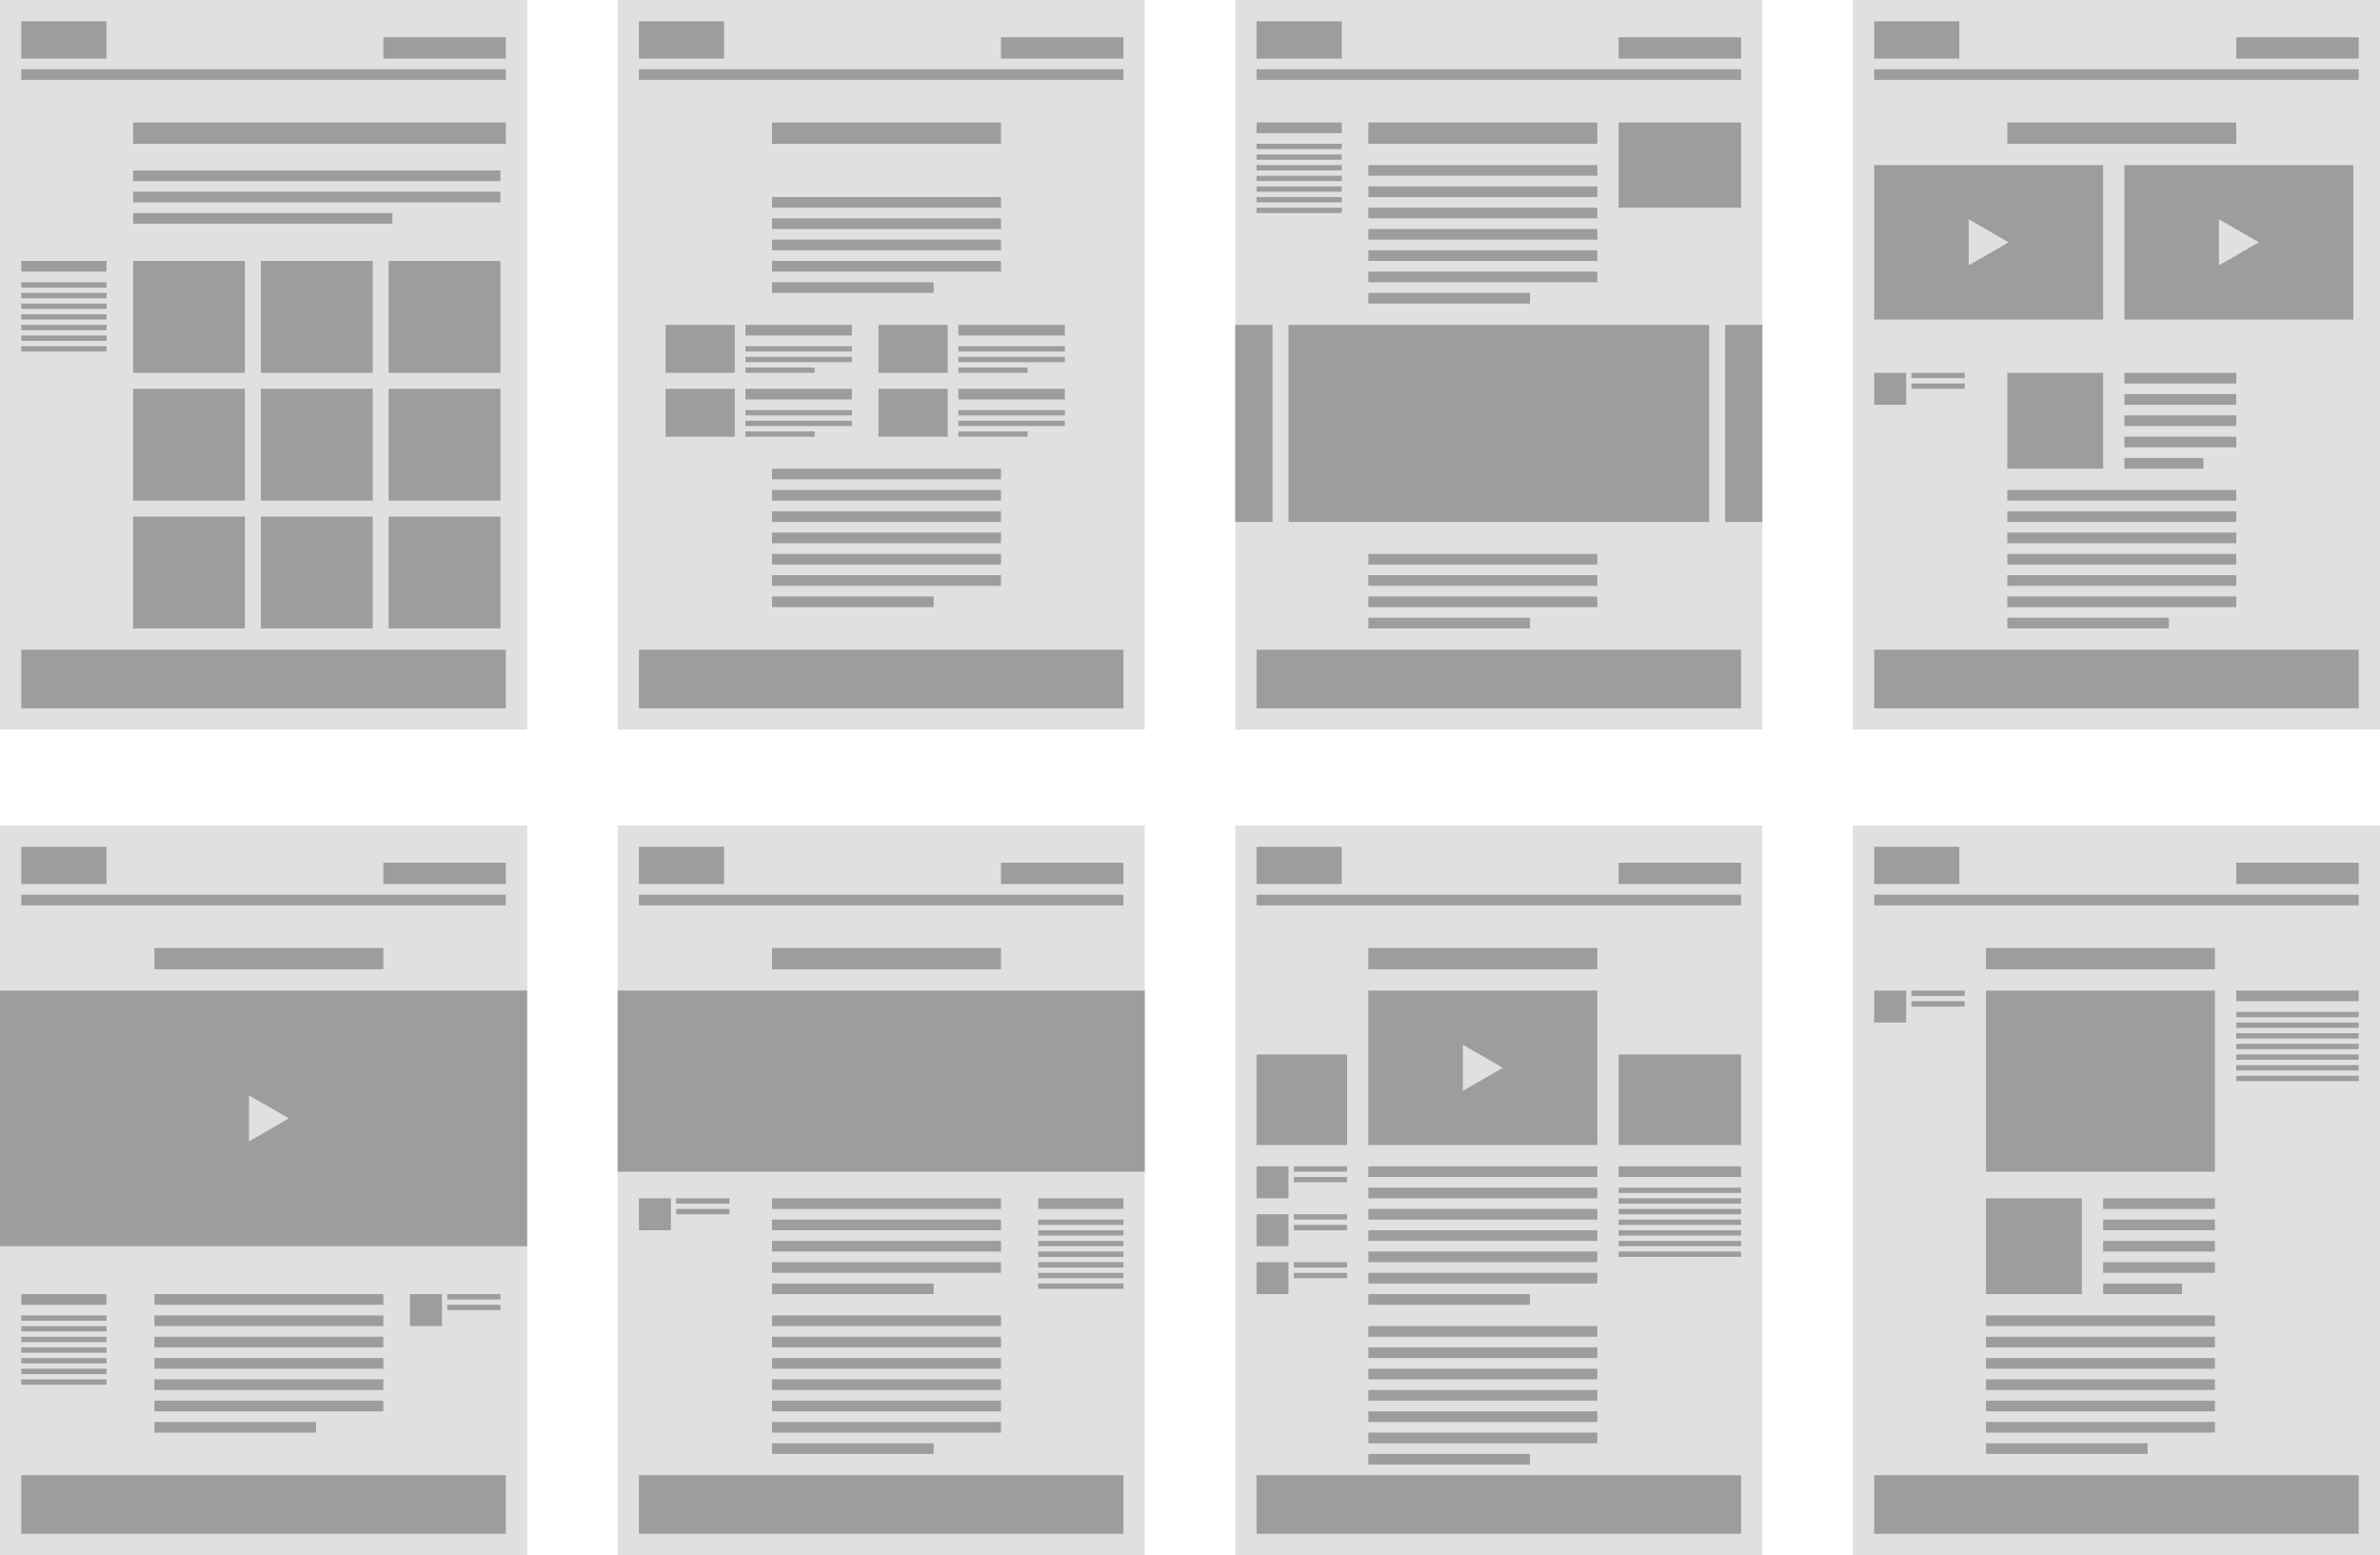 <svg xmlns="http://www.w3.org/2000/svg" viewBox="0 0 447 292"><defs><style>.cls-1{fill:#e0e0e0;}.cls-2{fill:#9d9d9d;}</style></defs><title>design-modules</title><g id="bg"><rect class="cls-1" width="99" height="137"/><rect class="cls-1" x="116" width="99" height="137"/><rect class="cls-1" x="232" width="99" height="137"/><rect class="cls-1" x="348" width="99" height="137"/><rect class="cls-1" x="116" y="155" width="99" height="137"/><rect class="cls-1" x="232" y="155" width="99" height="137"/></g><g id="Layer_2" data-name="Layer 2"><rect class="cls-2" x="4" y="4" width="16" height="7"/><rect class="cls-2" x="4" y="13" width="91" height="2"/><rect class="cls-2" x="4" y="122" width="91" height="11"/><rect class="cls-2" x="25" y="23" width="70" height="4"/><rect class="cls-2" x="25" y="32" width="69" height="2"/><rect class="cls-2" x="25" y="36" width="69" height="2"/><rect class="cls-2" x="25" y="40" width="48.706" height="2"/><rect class="cls-2" x="4" y="49" width="16" height="2"/><rect class="cls-2" x="4" y="53" width="16" height="1"/><rect class="cls-2" x="4" y="55" width="16" height="1"/><rect class="cls-2" x="4" y="57" width="16" height="1"/><rect class="cls-2" x="4" y="59" width="16" height="1"/><rect class="cls-2" x="4" y="61" width="16" height="1"/><rect class="cls-2" x="4" y="63" width="16" height="1"/><rect class="cls-2" x="4" y="65" width="16" height="1"/><rect class="cls-2" x="72" y="7" width="23" height="4"/><rect class="cls-2" x="25" y="49" width="21" height="21"/><rect class="cls-2" x="73" y="49" width="21" height="21"/><rect class="cls-2" x="49" y="49" width="21" height="21"/><rect class="cls-2" x="25" y="73" width="21" height="21"/><rect class="cls-2" x="73" y="73" width="21" height="21"/><rect class="cls-2" x="49" y="73" width="21" height="21"/><rect class="cls-2" x="25" y="97" width="21" height="21"/><rect class="cls-2" x="73" y="97" width="21" height="21"/><rect class="cls-2" x="49" y="97" width="21" height="21"/><rect class="cls-2" x="120" y="4" width="16" height="7"/><rect class="cls-2" x="120" y="13" width="91" height="2"/><rect class="cls-2" x="120" y="122" width="91" height="11"/><rect class="cls-2" x="145" y="23" width="43" height="4"/><rect class="cls-2" x="145" y="88" width="43" height="2"/><rect class="cls-2" x="145" y="92" width="43" height="2"/><rect class="cls-2" x="145" y="96" width="43" height="2"/><rect class="cls-2" x="145" y="100" width="43" height="2"/><rect class="cls-2" x="145" y="104" width="43" height="2"/><rect class="cls-2" x="145" y="108" width="43" height="2"/><rect class="cls-2" x="145" y="112" width="30.353" height="2"/><rect class="cls-2" x="145" y="37" width="43" height="2"/><rect class="cls-2" x="145" y="41" width="43" height="2"/><rect class="cls-2" x="145" y="45" width="43" height="2"/><rect class="cls-2" x="145" y="49" width="43" height="2"/><rect class="cls-2" x="145" y="53" width="30.353" height="2"/><rect class="cls-2" x="140" y="61" width="20" height="2"/><rect class="cls-2" x="140" y="65" width="20" height="1"/><rect class="cls-2" x="140" y="67" width="20" height="1"/><rect class="cls-2" x="140" y="69" width="13" height="1"/><rect class="cls-2" x="188" y="7" width="23" height="4"/><rect class="cls-2" x="125" y="61" width="13" height="9"/><rect class="cls-2" x="140" y="73" width="20" height="2"/><rect class="cls-2" x="140" y="77" width="20" height="1"/><rect class="cls-2" x="140" y="79" width="20" height="1"/><rect class="cls-2" x="140" y="81" width="13" height="1"/><rect class="cls-2" x="125" y="73" width="13" height="9"/><rect class="cls-2" x="180" y="61" width="20" height="2"/><rect class="cls-2" x="180" y="65" width="20" height="1"/><rect class="cls-2" x="180" y="67" width="20" height="1"/><rect class="cls-2" x="180" y="69" width="13" height="1"/><rect class="cls-2" x="165" y="61" width="13" height="9"/><rect class="cls-2" x="180" y="73" width="20" height="2"/><rect class="cls-2" x="180" y="77" width="20" height="1"/><rect class="cls-2" x="180" y="79" width="20" height="1"/><rect class="cls-2" x="180" y="81" width="13" height="1"/><rect class="cls-2" x="165" y="73" width="13" height="9"/><rect class="cls-2" x="236" y="4" width="16" height="7"/><rect class="cls-2" x="236" y="13" width="91" height="2"/><rect class="cls-2" x="236" y="122" width="91" height="11"/><rect class="cls-2" x="257" y="23" width="43" height="4"/><rect class="cls-2" x="257" y="31" width="43" height="2"/><rect class="cls-2" x="257" y="35" width="43" height="2"/><rect class="cls-2" x="257" y="39" width="43" height="2"/><rect class="cls-2" x="257" y="43" width="43" height="2"/><rect class="cls-2" x="257" y="47" width="43" height="2"/><rect class="cls-2" x="257" y="51" width="43" height="2"/><rect class="cls-2" x="257" y="55" width="30.353" height="2"/><rect class="cls-2" x="257" y="104" width="43" height="2"/><rect class="cls-2" x="257" y="108" width="43" height="2"/><rect class="cls-2" x="257" y="112" width="43" height="2"/><rect class="cls-2" x="257" y="116" width="30.353" height="2"/><rect class="cls-2" x="236" y="23" width="16" height="2"/><rect class="cls-2" x="236" y="27" width="16" height="1"/><rect class="cls-2" x="236" y="29" width="16" height="1"/><rect class="cls-2" x="236" y="31" width="16" height="1"/><rect class="cls-2" x="236" y="33" width="16" height="1"/><rect class="cls-2" x="236" y="35" width="16" height="1"/><rect class="cls-2" x="236" y="37" width="16" height="1"/><rect class="cls-2" x="236" y="39" width="16" height="1"/><rect class="cls-2" x="304" y="7" width="23" height="4"/><rect class="cls-2" x="304" y="23" width="23" height="16"/><rect class="cls-2" x="377" y="70" width="18" height="18"/><rect class="cls-2" x="242" y="61" width="79" height="37"/><rect class="cls-2" x="232" y="61" width="7" height="37"/><rect class="cls-2" x="324" y="61" width="7" height="37"/><rect class="cls-2" x="352" y="70" width="6" height="6"/><rect class="cls-2" x="352" y="4" width="16" height="7"/><rect class="cls-2" x="352" y="13" width="91" height="2"/><rect class="cls-2" x="352" y="122" width="91" height="11"/><rect class="cls-2" x="377" y="23" width="43" height="4"/><rect class="cls-2" x="377" y="92" width="43" height="2"/><rect class="cls-2" x="377" y="96" width="43" height="2"/><rect class="cls-2" x="377" y="100" width="43" height="2"/><rect class="cls-2" x="377" y="104" width="43" height="2"/><rect class="cls-2" x="377" y="108" width="43" height="2"/><rect class="cls-2" x="377" y="112" width="43" height="2"/><rect class="cls-2" x="377" y="116" width="30.353" height="2"/><rect class="cls-2" x="399" y="70" width="21" height="2"/><rect class="cls-2" x="399" y="74" width="21" height="2"/><rect class="cls-2" x="399" y="78" width="21" height="2"/><rect class="cls-2" x="399" y="82" width="21" height="2"/><rect class="cls-2" x="399" y="86" width="14.824" height="2"/><rect class="cls-2" x="359" y="70" width="10" height="1"/><rect class="cls-2" x="359" y="72" width="10" height="1"/><rect class="cls-2" x="420" y="7" width="23" height="4"/><rect class="cls-2" x="399" y="31" width="43" height="29"/><polygon class="cls-1" points="424.25 45.5 416.75 41.17 416.75 49.83 424.25 45.5"/><rect class="cls-2" x="352" y="31" width="43" height="29"/><polygon class="cls-1" points="377.25 45.5 369.75 41.17 369.75 49.83 377.25 45.5"/><rect class="cls-2" x="304" y="219" width="23" height="2"/><rect class="cls-2" x="304" y="223" width="23" height="1"/><rect class="cls-2" x="304" y="225" width="23" height="1"/><rect class="cls-2" x="304" y="227" width="23" height="1"/><rect class="cls-2" x="304" y="229" width="23" height="1"/><rect class="cls-2" x="304" y="231" width="23" height="1"/><rect class="cls-2" x="304" y="233" width="23" height="1"/><rect class="cls-2" x="304" y="235" width="23" height="1"/><rect class="cls-2" x="120" y="159" width="16" height="7"/><rect class="cls-2" x="120" y="168" width="91" height="2"/><rect class="cls-2" x="120" y="277" width="91" height="11"/><rect class="cls-2" x="145" y="178" width="43" height="4"/><rect class="cls-2" x="145" y="247" width="43" height="2"/><rect class="cls-2" x="145" y="251" width="43" height="2"/><rect class="cls-2" x="145" y="255" width="43" height="2"/><rect class="cls-2" x="145" y="259" width="43" height="2"/><rect class="cls-2" x="145" y="263" width="43" height="2"/><rect class="cls-2" x="145" y="267" width="43" height="2"/><rect class="cls-2" x="145" y="271" width="30.353" height="2"/><rect class="cls-2" x="145" y="225" width="43" height="2"/><rect class="cls-2" x="145" y="229" width="43" height="2"/><rect class="cls-2" x="145" y="233" width="43" height="2"/><rect class="cls-2" x="145" y="237" width="43" height="2"/><rect class="cls-2" x="145" y="241" width="30.353" height="2"/><rect class="cls-2" x="195" y="225" width="16" height="2"/><rect class="cls-2" x="195" y="229" width="16" height="1"/><rect class="cls-2" x="195" y="231" width="16" height="1"/><rect class="cls-2" x="195" y="233" width="16" height="1"/><rect class="cls-2" x="195" y="235" width="16" height="1"/><rect class="cls-2" x="195" y="237" width="16" height="1"/><rect class="cls-2" x="195" y="239" width="16" height="1"/><rect class="cls-2" x="195" y="241" width="16" height="1"/><rect class="cls-2" x="120" y="225" width="6" height="6"/><rect class="cls-2" x="127" y="225" width="10" height="1"/><rect class="cls-2" x="127" y="227" width="10" height="1"/><rect class="cls-2" x="188" y="162" width="23" height="4"/><rect class="cls-2" x="116" y="186" width="99" height="34"/><rect class="cls-2" x="236" y="159" width="16" height="7"/><rect class="cls-2" x="236" y="168" width="91" height="2"/><rect class="cls-2" x="236" y="277" width="91" height="11"/><rect class="cls-2" x="257" y="178" width="43" height="4"/><rect class="cls-2" x="257" y="219" width="43" height="2"/><rect class="cls-2" x="257" y="223" width="43" height="2"/><rect class="cls-2" x="257" y="227" width="43" height="2"/><rect class="cls-2" x="257" y="231" width="43" height="2"/><rect class="cls-2" x="257" y="235" width="43" height="2"/><rect class="cls-2" x="257" y="239" width="43" height="2"/><rect class="cls-2" x="257" y="243" width="30.353" height="2"/><rect class="cls-2" x="257" y="249" width="43" height="2"/><rect class="cls-2" x="257" y="253" width="43" height="2"/><rect class="cls-2" x="257" y="257" width="43" height="2"/><rect class="cls-2" x="257" y="261" width="43" height="2"/><rect class="cls-2" x="257" y="265" width="43" height="2"/><rect class="cls-2" x="257" y="269" width="43" height="2"/><rect class="cls-2" x="257" y="273" width="30.353" height="2"/><rect class="cls-2" x="304" y="162" width="23" height="4"/><rect class="cls-1" x="348" y="155" width="99" height="137"/><rect class="cls-2" x="352" y="159" width="16" height="7"/><rect class="cls-2" x="352" y="168" width="91" height="2"/><rect class="cls-2" x="352" y="277" width="91" height="11"/><rect class="cls-2" x="373" y="178" width="43" height="4"/><rect class="cls-2" x="420" y="186" width="23" height="2"/><rect class="cls-2" x="420" y="190" width="23" height="1"/><rect class="cls-2" x="420" y="192" width="23" height="1"/><rect class="cls-2" x="420" y="194" width="23" height="1"/><rect class="cls-2" x="420" y="196" width="23" height="1"/><rect class="cls-2" x="420" y="198" width="23" height="1"/><rect class="cls-2" x="420" y="200" width="23" height="1"/><rect class="cls-2" x="420" y="202" width="23" height="1"/><rect class="cls-2" x="420" y="162" width="23" height="4"/><rect class="cls-2" x="373" y="186" width="43" height="34"/><rect class="cls-2" x="373" y="247" width="43" height="2"/><rect class="cls-2" x="373" y="251" width="43" height="2"/><rect class="cls-2" x="373" y="255" width="43" height="2"/><rect class="cls-2" x="373" y="259" width="43" height="2"/><rect class="cls-2" x="373" y="263" width="43" height="2"/><rect class="cls-2" x="373" y="267" width="43" height="2"/><rect class="cls-2" x="373" y="271" width="30.353" height="2"/><rect class="cls-2" x="373" y="225" width="18" height="18"/><rect class="cls-2" x="395" y="225" width="21" height="2"/><rect class="cls-2" x="395" y="229" width="21" height="2"/><rect class="cls-2" x="395" y="233" width="21" height="2"/><rect class="cls-2" x="395" y="237" width="21" height="2"/><rect class="cls-2" x="395" y="241" width="14.824" height="2"/><rect class="cls-2" x="304" y="198" width="23" height="17"/><rect class="cls-2" x="236" y="198" width="17" height="17"/><rect class="cls-2" x="236" y="219" width="6" height="6"/><rect class="cls-2" x="243" y="219" width="10" height="1"/><rect class="cls-2" x="243" y="221" width="10" height="1"/><rect class="cls-2" x="352" y="186" width="6" height="6"/><rect class="cls-2" x="359" y="186" width="10" height="1"/><rect class="cls-2" x="359" y="188" width="10" height="1"/><rect class="cls-2" x="236" y="228" width="6" height="6"/><rect class="cls-2" x="243" y="228" width="10" height="1"/><rect class="cls-2" x="243" y="230" width="10" height="1"/><rect class="cls-2" x="236" y="237" width="6" height="6"/><rect class="cls-2" x="243" y="237" width="10" height="1"/><rect class="cls-2" x="243" y="239" width="10" height="1"/><rect class="cls-2" x="257" y="186" width="43" height="29"/><polygon class="cls-1" points="282.25 200.5 274.75 196.17 274.75 204.83 282.25 200.5"/><rect class="cls-1" y="155" width="99" height="137"/><rect class="cls-2" x="29" y="243" width="43" height="2"/><rect class="cls-2" x="29" y="247" width="43" height="2"/><rect class="cls-2" x="29" y="251" width="43" height="2"/><rect class="cls-2" x="29" y="255" width="43" height="2"/><rect class="cls-2" x="29" y="259" width="43" height="2"/><rect class="cls-2" x="29" y="263" width="43" height="2"/><rect class="cls-2" x="29" y="267" width="30.353" height="2"/><rect class="cls-2" x="4" y="243" width="16" height="2"/><rect class="cls-2" x="4" y="247" width="16" height="1"/><rect class="cls-2" x="4" y="249" width="16" height="1"/><rect class="cls-2" x="4" y="251" width="16" height="1"/><rect class="cls-2" x="4" y="253" width="16" height="1"/><rect class="cls-2" x="4" y="255" width="16" height="1"/><rect class="cls-2" x="4" y="257" width="16" height="1"/><rect class="cls-2" x="4" y="259" width="16" height="1"/><rect class="cls-2" x="4" y="159" width="16" height="7"/><rect class="cls-2" x="4" y="168" width="91" height="2"/><rect class="cls-2" x="4" y="277" width="91" height="11"/><rect class="cls-2" x="29" y="178" width="43" height="4"/><rect class="cls-2" x="77" y="243" width="6" height="6"/><rect class="cls-2" x="84" y="243" width="10" height="1"/><rect class="cls-2" x="84" y="245" width="10" height="1"/><rect class="cls-2" x="72" y="162" width="23" height="4"/><rect class="cls-2" y="186" width="99" height="48"/><polygon class="cls-1" points="54.25 210 46.75 205.67 46.75 214.33 54.25 210"/></g></svg>